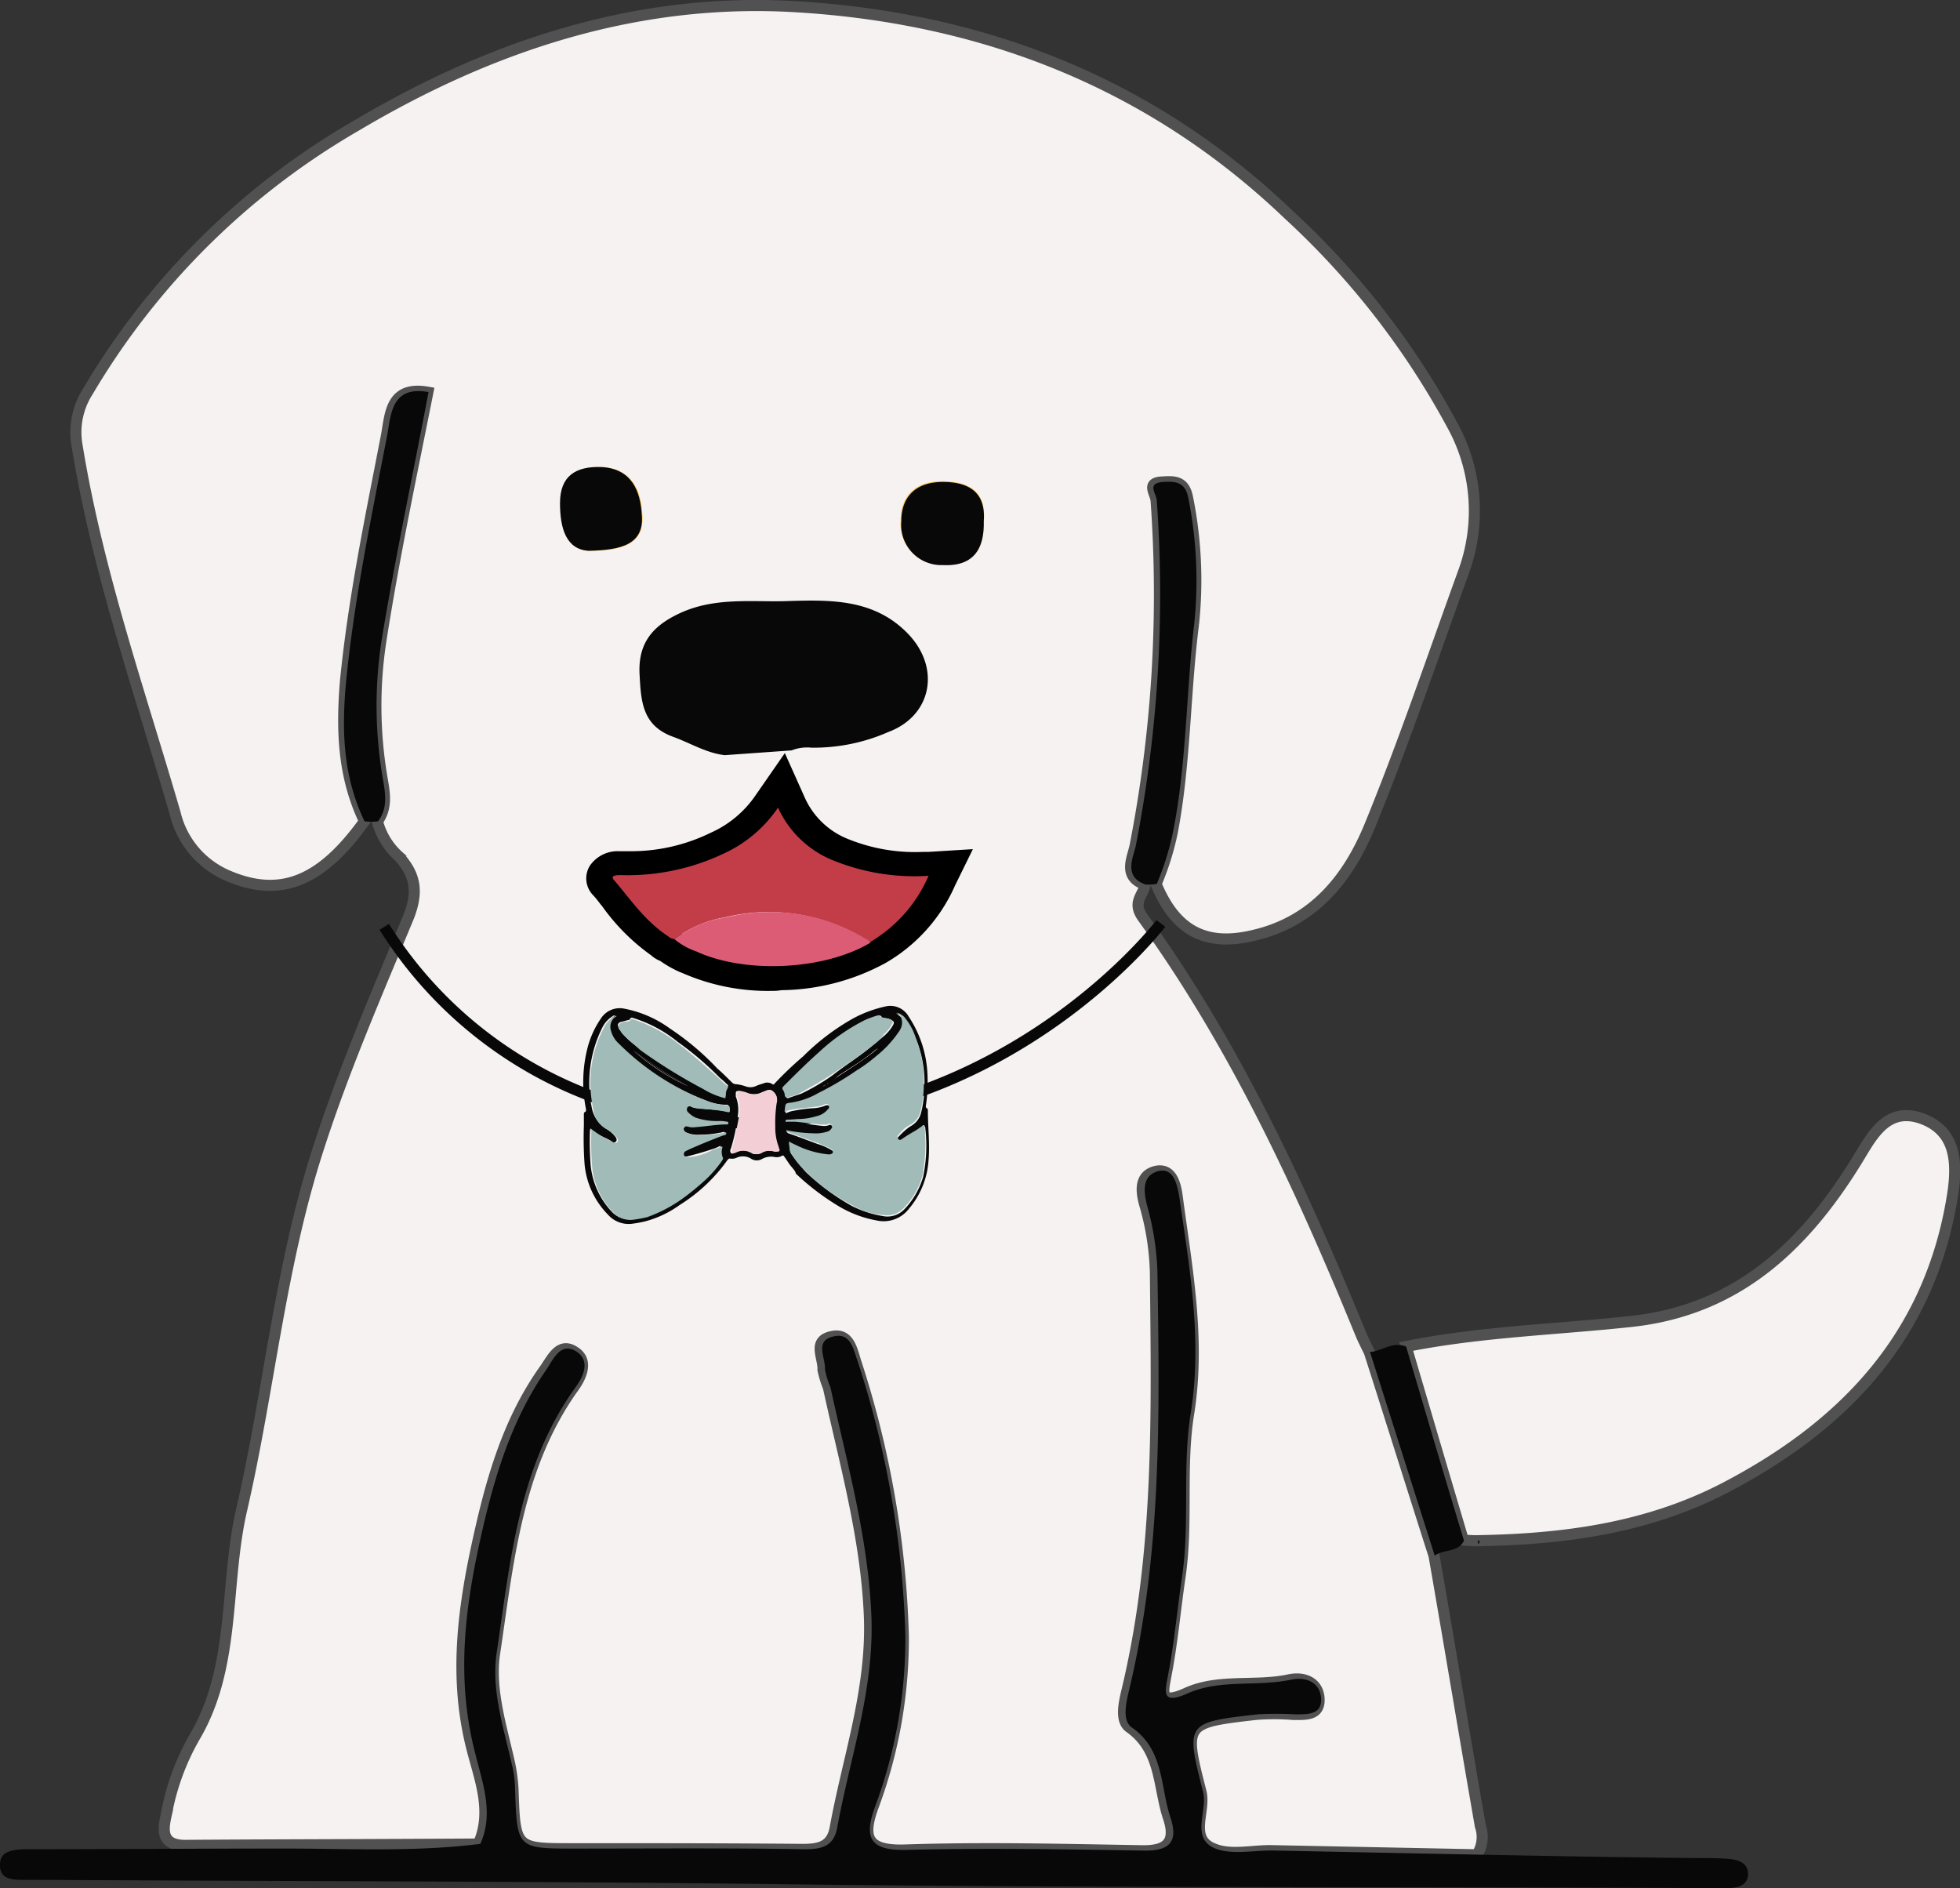 <svg xmlns="http://www.w3.org/2000/svg" width="176.825" height="170.332" viewBox="0 0 176.825 170.332">
  <rect x="0" y="0" width="176.825" height="170.332" fill="#333333" stroke="none"/>
  <g id="Group_300" data-name="Group 300" transform="translate(-1366.496 -584.468)">
    <path id="Path_505" data-name="Path 505" d="M1403.669,658.554c-3.933,5.47-7.56,6.884-12.169,4.978a8.2,8.2,0,0,1-4.917-5.716c-3.2-11-7.006-21.818-8.85-33.188a6.822,6.822,0,0,1,.983-4.855,67.054,67.054,0,0,1,24.215-23.969c12.107-7.191,25.137-11.493,39.211-10.755,17.024.922,32.328,6.76,44.865,18.745a72.447,72.447,0,0,1,14.75,18.93,16.033,16.033,0,0,1,1.045,13.4c-2.766,7.621-5.347,15.3-8.42,22.8-1.967,4.794-5.1,8.727-10.632,9.956-4.241.983-6.945-.492-8.666-4.671a24.878,24.878,0,0,0,1.475-4.732c1.168-6.207,1.106-12.476,1.905-18.745a37.558,37.558,0,0,0-.553-11.432c-.307-1.475-1.229-1.414-2.274-1.352-1.475.061-.615.983-.553,1.659a118.18,118.18,0,0,1-1.905,31.221c-.246,1.106-1.106,2.766.922,3.442-.184.983-1.229,1.6-.184,3.012,8.3,11.493,14.2,24.277,19.544,37.306.246.615.553,1.229.861,1.844,1.967,6.146,3.872,12.23,5.839,18.376,1.414,8.113,2.766,16.287,4.179,24.4a2.964,2.964,0,0,1-.307,2.581l-18.376-.369c-1.844-.061-3.811.492-5.409-.184-2.274-.922-.676-3.38-1.106-5.1-1.6-6.207-1.536-6.269,4.917-7.006a20.691,20.691,0,0,1,3.38,0c1.168,0,2.52.123,2.335-1.6-.184-1.352-1.414-1.782-2.643-1.536-3.073.676-6.392-.123-9.342,1.229-2.581,1.168-2.028-.307-1.782-1.782.553-2.889.8-5.777,1.229-8.666.738-4.978,0-10.018.8-14.873,1.045-6.638-.184-13.029-1.045-19.483-.123-.922-.43-2.643-1.967-2.274-1.414.369-1.352,1.721-.922,3.135a24.127,24.127,0,0,1,.922,5.962c.123,12.661.43,25.321-2.581,37.8-.246,1.045-.615,2.643.246,3.257,2.889,2.028,2.581,5.347,3.5,8.113.738,2.213-.062,3.073-2.458,3.012-7.129-.123-14.32-.307-21.449-.061-3.319.061-3.688-1.168-2.766-3.81a43.355,43.355,0,0,0,2.766-15.488,87.333,87.333,0,0,0-4.3-24.768c-.369-1.229-.676-2.7-2.335-2.213-1.536.43-.553,1.905-.615,2.95a9.383,9.383,0,0,0,.492,1.6c1.475,6.761,3.38,13.46,3.688,20.466.307,6.7-1.905,12.845-3.073,19.237-.307,1.721-1.414,1.967-2.95,1.967-6.884-.061-13.828-.061-20.712-.061-5.224,0-5.224,0-5.408-5.347a15.213,15.213,0,0,0-.307-2.335c-.738-3.319-1.844-6.7-1.352-9.956,1.229-8.236,1.967-16.717,7.068-23.908.738-.983,1.414-2.458.184-3.257-1.414-.983-2.09.676-2.766,1.6-3.442,4.855-4.917,10.448-6.146,16.164-1.291,6.085-1.967,12.108-.307,18.315.676,2.581,1.782,5.47.492,8.3-8.789.061-17.639.061-26.428.123-2.212,0-2.028-1.414-1.721-2.766a21.945,21.945,0,0,1,2.52-6.945c3.81-6.392,2.7-13.828,4.3-20.65,2.458-10.694,3.442-21.757,6.823-32.266,2.274-7.129,5.286-14.074,8.174-21.019.922-2.274.738-3.872-.86-5.593a6.392,6.392,0,0,1-1.905-3.134c.86-1.229.676-2.4.43-3.81a38.635,38.635,0,0,1-.123-12.476c1.168-7.5,2.766-15,4.241-22.433-3.442-.615-3.38,2.09-3.75,3.995-1.414,7.314-2.95,14.627-3.687,22.125C1401.58,650.5,1401.764,654.559,1403.669,658.554Z" transform="translate(-4.29 0)" fill="#f6f2f2" stroke="#515151" stroke-miterlimit="10" stroke-width="1"/>
    <path id="Path_506" data-name="Path 506" d="M1422.9,720.007a37.649,37.649,0,0,0,33.372,17.639c23.478-.553,36.691-17.946,36.691-17.946" transform="translate(-21.738 -51.927)" fill="none" stroke="#080808" stroke-miterlimit="10" stroke-width="1"/>
    <path id="Path_507" data-name="Path 507" d="M1470.786,746.188c-.184-.246-.369-.553-.553-.8-.062-.061-.062-.123-.184-.061a1.011,1.011,0,0,1-.615.123,1.7,1.7,0,0,0-1.229.184.94.94,0,0,1-.984-.061,1.376,1.376,0,0,0-1.291-.062,1.011,1.011,0,0,1-.615.062c-.062,0-.123.061-.184.123a15,15,0,0,1-4.3,4.056,9.474,9.474,0,0,1-3.073,1.475,10.431,10.431,0,0,1-1.352.246,2.5,2.5,0,0,1-2.09-.86,7.448,7.448,0,0,1-2.089-4.548,32.412,32.412,0,0,1-.062-3.442v-.983c0-.123,0-.184.062-.246.184-.061.123-.184.123-.307a12.344,12.344,0,0,1,.123-5.408,8.407,8.407,0,0,1,1.291-2.827,2.011,2.011,0,0,1,2.028-.8,10.267,10.267,0,0,1,4.118,1.782,24.457,24.457,0,0,1,4.3,3.626c.43.369.922.86,1.291,1.229a.558.558,0,0,0,.43.184,3.757,3.757,0,0,1,.8.184,1.247,1.247,0,0,0,1.045-.061,5.821,5.821,0,0,1,.553-.184.855.855,0,0,1,.86.061c.123.061.123,0,.184-.061a32.248,32.248,0,0,1,2.581-2.458,20.613,20.613,0,0,1,4.548-3.442,11.136,11.136,0,0,1,2.827-1.045,1.9,1.9,0,0,1,2.151.922,10.186,10.186,0,0,1,1.659,4.794,14.333,14.333,0,0,1-.123,3.257.226.226,0,0,0,.061.184c.123.061.123.123.123.246,0,1.475.184,2.95.062,4.425a7.5,7.5,0,0,1-1.782,4.425,2.873,2.873,0,0,1-2.889,1.045,10.179,10.179,0,0,1-3.442-1.291,22.241,22.241,0,0,1-3.872-2.95C1471.278,746.741,1471.032,746.495,1470.786,746.188Zm9.526-13.767.062.061c.123.123.307.246.43.369a1.346,1.346,0,0,1-.123,1.352,7.794,7.794,0,0,1-2.028,2.213,11.726,11.726,0,0,1-1.844,1.352,24.084,24.084,0,0,1-3.442,2.028,9.009,9.009,0,0,1-2.458.86c-.553.061-.553.061-.553.615v.061c0,.123,0,.184.123.123s.184-.061.307-.123a13.516,13.516,0,0,1,2.274-.307,3.753,3.753,0,0,0,.8-.184c.123-.061.307-.123.43,0a.3.3,0,0,1-.061.43,2.939,2.939,0,0,1-1.045.615,10.537,10.537,0,0,1-1.475.246c-.369,0-.8.062-1.106.062-.123,0-.184,0-.184.123,0,.184.123.061.184.061h.676c.8,0,1.6.184,2.335.246a1.328,1.328,0,0,0,.676-.061c.123-.061.184,0,.246.061a.27.27,0,0,1,.061.307.741.741,0,0,1-.307.307,2.824,2.824,0,0,1-1.413.184c-.738,0-1.414-.184-2.213-.246-.062,0-.123-.061-.184,0,0,.062.061.062.123.123.922.307,1.844.676,2.7.983a5.421,5.421,0,0,1,1.229.553c.184.123.246.307.061.43a.46.46,0,0,1-.307.061,10.384,10.384,0,0,1-2.7-.738,5.624,5.624,0,0,1-.86-.43c0,.246.123.553.061.737a.469.469,0,0,0,.123.307,16.262,16.262,0,0,0,1.291,1.6,20.339,20.339,0,0,0,4.179,3.073,9.709,9.709,0,0,0,2.95.922,2.117,2.117,0,0,0,1.782-.676,7.131,7.131,0,0,0,1.659-2.889,13.776,13.776,0,0,0,.184-4.487c0-.061,0-.061-.062-.061s-.062,0-.123.061a1.216,1.216,0,0,1-.615.43,5.637,5.637,0,0,0-1.291.8c-.123.062-.246.062-.307-.061a.2.2,0,0,1,0-.307l.123-.123a5.74,5.74,0,0,1,.922-.8,1.909,1.909,0,0,0,.983-1.229,10.6,10.6,0,0,0,.307-2.335,10.734,10.734,0,0,0-.676-4.118,9.763,9.763,0,0,0-1.106-2.09,1.045,1.045,0,0,0-.615-.369l-.184-.123Zm-27.534,10.448c0,.061-.061.061-.061.123a28.026,28.026,0,0,0,.061,3.2,7.1,7.1,0,0,0,1.905,4.179,2.1,2.1,0,0,0,1.721.676,10.41,10.41,0,0,0,1.352-.246,16.236,16.236,0,0,0,5.408-3.5,5.665,5.665,0,0,0,1.352-1.6c.062-.062.123-.123.062-.246a1.971,1.971,0,0,1-.062-.86c0-.123,0-.184-.123-.123a4.273,4.273,0,0,1-.8.307c-.738.246-1.414.43-2.151.615-.123,0-.307,0-.369-.184a.3.3,0,0,1,.184-.369l.369-.184c.983-.43,1.967-.86,3.012-1.229.061,0,.123-.061.184-.061s.062-.061.062-.123-.062-.062-.123-.062c-.123,0-.184.062-.307.062a9.383,9.383,0,0,1-1.844.184,2.592,2.592,0,0,1-1.168-.184c-.123-.062-.307-.123-.369-.307-.062-.123,0-.184.062-.246s.184-.123.246-.061a1.451,1.451,0,0,0,.738.061,14.24,14.24,0,0,1,2.827-.246c.123,0,.123-.061.123-.123,0-.123-.062-.123-.123-.123a3.243,3.243,0,0,1-.737-.062,7.8,7.8,0,0,1-2.09-.307,1.567,1.567,0,0,1-.738-.553c-.061-.123-.123-.246,0-.369a.29.29,0,0,1,.369-.061,1.308,1.308,0,0,0,.737.184c.8.123,1.6.123,2.274.246.553.123.553.061.43-.43,0-.123-.061-.123-.184-.123a4.63,4.63,0,0,1-1.782-.369,21.6,21.6,0,0,1-7.99-5.163,2.911,2.911,0,0,1-.737-1.168,1.148,1.148,0,0,1,.246-1.168c.061-.061.184-.123.246-.184h-.123a2.521,2.521,0,0,0-.983.983,11.117,11.117,0,0,0-.983,7.437,2.877,2.877,0,0,0,1.229,1.782,2.79,2.79,0,0,1,.922.8c.061.123.123.246,0,.369a.23.23,0,0,1-.369,0C1454.192,743.668,1453.393,743.545,1452.778,742.869Zm25.444-7.5c.307-.246.738-.615,1.106-.922a3.738,3.738,0,0,0,.738-.922c.123-.246.062-.307-.123-.43a1.24,1.24,0,0,0-.676-.184c-.123,0-.246-.061-.246-.123-.061-.123-.123-.123-.246-.062a8.96,8.96,0,0,0-1.168.43,20.757,20.757,0,0,0-4.118,2.889c-1.106.983-2.151,2.028-3.2,3.073-.123.123-.123.184-.061.307a.751.751,0,0,1,.184.553c0,.123.123.184.246.123l1.106-.369a18.876,18.876,0,0,0,2.827-1.659C1475.764,737.153,1477.055,736.354,1478.223,735.371Zm-22.617-1.106a7.468,7.468,0,0,0,1.659,1.414,48.241,48.241,0,0,0,5.654,3.5,9.828,9.828,0,0,0,1.844.8c.123.062.184.062.184-.123a1.458,1.458,0,0,1,.184-.737c.061-.123.061-.184-.062-.246a5.521,5.521,0,0,0-.615-.553,27.976,27.976,0,0,0-3.81-3.257,11.97,11.97,0,0,0-3.995-2.151c-.123-.061-.246-.061-.307.061a.245.245,0,0,1-.246.123c-.184.061-.43.123-.676.184-.184.123-.246.246-.123.43A5.532,5.532,0,0,0,1455.605,734.264Zm13.767,5.408c-.246-.307-.43-.369-.86-.184-.123.061-.184.061-.307.123a1.727,1.727,0,0,1-1.352.061c-.184-.061-.43-.123-.676-.184-.246,0-.307,0-.307.246v.246a3.258,3.258,0,0,1,.184,1.721,16.819,16.819,0,0,1-.615,2.95c-.062.123-.123.307,0,.43s.246,0,.369-.061a1.563,1.563,0,0,1,1.475.061c.061,0,.061.061.123.061a.871.871,0,0,0,.676-.061,1.425,1.425,0,0,1,.983-.184c.123,0,.246.061.369.061.184,0,.246-.061.246-.246a.874.874,0,0,0-.123-.369,4.934,4.934,0,0,1-.246-1.659c0-.738.061-1.352.123-2.09A.738.738,0,0,0,1469.372,739.673Zm4.732-.86a.085.085,0,0,0,.123,0,25.966,25.966,0,0,0,3.811-2.581,2.48,2.48,0,0,0,.8-.8s.062-.061.062,0l.062.061a.06.06,0,0,1-.062.061,2.076,2.076,0,0,0-.676.43c-.983.8-2.028,1.414-3.135,2.151A2.808,2.808,0,0,1,1474.1,738.812Zm-12.538.246a51.743,51.743,0,0,1-4.917-3.2A19.877,19.877,0,0,0,1461.567,739.058Zm12.046.062c.061-.062.246-.062.369-.184C1473.8,738.935,1473.736,739.12,1473.613,739.12Zm-.307.246v-.123h.061v.061C1473.367,739.427,1473.367,739.427,1473.306,739.366Zm-16.779-3.626v.061c-.062.061-.062.061-.123,0v-.123C1456.466,735.678,1456.466,735.678,1456.527,735.739Zm5.1,3.38Zm-6.453-6.453Z" transform="translate(-32.994 -56.596)" fill="#080808"/>
    <path id="Path_508" data-name="Path 508" d="M1491.826,732.8a1.636,1.636,0,0,1,.615.369,5.273,5.273,0,0,1,1.106,2.09,10.369,10.369,0,0,1,.676,4.118,9.729,9.729,0,0,1-.307,2.335,1.841,1.841,0,0,1-.983,1.229,2.791,2.791,0,0,0-.922.8l-.123.123a.274.274,0,0,0,0,.307c.123.123.246.123.307.061a14.717,14.717,0,0,1,1.291-.8c.184-.123.369-.246.615-.43,0-.062.062-.062.123-.062a.06.06,0,0,1,.061.062,15.709,15.709,0,0,1-.184,4.487,6.573,6.573,0,0,1-1.659,2.889,2.012,2.012,0,0,1-1.782.676,6.387,6.387,0,0,1-2.95-.922,15.98,15.98,0,0,1-4.179-3.073,6.415,6.415,0,0,1-1.291-1.6c-.062-.123-.123-.184-.123-.307,0-.246-.061-.43-.061-.737.307.184.615.307.86.43a8.434,8.434,0,0,0,2.7.737.554.554,0,0,0,.307-.061c.184-.123.123-.307-.062-.43-.369-.184-.8-.369-1.229-.553-.922-.307-1.844-.676-2.7-.983-.062,0-.123,0-.123-.123.061-.061.123,0,.184,0a12.831,12.831,0,0,0,2.213.246,3.436,3.436,0,0,0,1.413-.184.74.74,0,0,0,.307-.307c.062-.123.062-.184-.062-.307-.061-.062-.184-.123-.246-.062-.184.123-.43.062-.676.062-.8-.062-1.6-.184-2.335-.246h-.676c-.062,0-.184.061-.184-.061s.123-.123.184-.123c.369,0,.8-.061,1.106-.061a5.7,5.7,0,0,0,1.475-.246,1.838,1.838,0,0,0,1.045-.615.3.3,0,0,0,.061-.43c-.123-.123-.246-.061-.43,0a1.892,1.892,0,0,1-.8.184c-.8.123-1.475.123-2.274.307-.123,0-.184.061-.307.123s-.185,0-.123-.123v-.061c.062-.553.062-.553.553-.615a6.9,6.9,0,0,0,2.458-.86,28.027,28.027,0,0,0,3.442-2.028,14.271,14.271,0,0,0,1.844-1.352,9.877,9.877,0,0,0,2.028-2.213,1.333,1.333,0,0,0,.123-1.352c0-.061-.184-.123-.307-.307Z" transform="translate(-44.385 -56.976)" fill="#a0bbb8"/>
    <path id="Path_509" data-name="Path 509" d="M1453.175,743.424a9.93,9.93,0,0,0,2.028,1.229c.123.062.246.123.369,0s.062-.246,0-.369a3.748,3.748,0,0,0-.922-.8,2.224,2.224,0,0,1-1.229-1.782,10.717,10.717,0,0,1,.983-7.437,2.176,2.176,0,0,1,.983-.983c.062,0,.062-.061.123,0-.061.062-.184.123-.246.184a1.147,1.147,0,0,0-.246,1.168,2.38,2.38,0,0,0,.738,1.168,22.938,22.938,0,0,0,7.99,5.163,6.15,6.15,0,0,0,1.782.369c.123,0,.123.061.184.123.062.553.062.553-.43.43a15.988,15.988,0,0,0-2.274-.246,2.6,2.6,0,0,1-.737-.184.29.29,0,0,0-.369.061.393.393,0,0,0,0,.369,2.323,2.323,0,0,0,.738.553,5.944,5.944,0,0,0,2.09.307,3.251,3.251,0,0,1,.738.061c.062,0,.123,0,.123.123s-.062.123-.123.123c-.922,0-1.905.184-2.827.246a1.569,1.569,0,0,1-.738-.061c-.061-.061-.184,0-.246.061s-.123.184-.061.246c.061.184.184.246.369.307a2.591,2.591,0,0,0,1.168.184,17.015,17.015,0,0,0,1.844-.184c.123,0,.184-.061.307-.061.062,0,.123-.062.123.061,0,.061,0,.123-.061.123a.226.226,0,0,1-.185.061c-.983.369-2.028.8-3.011,1.229l-.369.184a.3.3,0,0,0-.184.369c.061.184.184.184.369.184a5.128,5.128,0,0,0,2.151-.615c.246-.123.553-.184.8-.307.123-.062.184,0,.123.123a1.408,1.408,0,0,0,.062.86c.061.123-.062.184-.062.246a10.965,10.965,0,0,1-1.352,1.6,23.831,23.831,0,0,1-1.905,1.6,12.947,12.947,0,0,1-3.5,1.905,10.429,10.429,0,0,1-1.352.246,2.066,2.066,0,0,1-1.721-.676,6.752,6.752,0,0,1-1.905-4.179,27.439,27.439,0,0,1-.062-3.2C1453.113,743.547,1453.113,743.547,1453.175,743.424Z" transform="translate(-33.391 -57.151)" fill="#a0bbb8"/>
    <path id="Path_510" data-name="Path 510" d="M1489.487,735.895c-1.229.983-2.458,1.782-3.749,2.643-.922.615-1.844,1.106-2.827,1.659a3.36,3.36,0,0,1-1.106.369c-.123.061-.184,0-.246-.123a.992.992,0,0,0-.184-.553c-.062-.123-.062-.184.061-.307,1.045-1.045,2.09-2.09,3.2-3.073a17.717,17.717,0,0,1,4.118-2.889,8.96,8.96,0,0,1,1.168-.43c.123,0,.184-.061.246.061a.245.245,0,0,0,.246.123c.246.061.43.123.676.184.246.123.246.246.123.43a3.24,3.24,0,0,1-.738.922A3.732,3.732,0,0,1,1489.487,735.895Z" transform="translate(-44.259 -57.12)" fill="#a0bbb8"/>
    <path id="Path_511" data-name="Path 511" d="M1457.592,735c-.123-.184-.246-.307-.307-.43a.38.38,0,0,1,.123-.43,1.239,1.239,0,0,1,.676-.184c.123,0,.246-.061.246-.123.062-.123.184-.123.307-.062a13.286,13.286,0,0,1,3.995,2.151c1.291.983,2.581,2.151,3.81,3.257a5.541,5.541,0,0,0,.615.553c.123.061.123.123.062.246a1.31,1.31,0,0,0-.184.737c0,.184-.062.184-.185.123a6.986,6.986,0,0,1-1.844-.8,48.262,48.262,0,0,1-5.654-3.5C1458.637,735.987,1458.084,735.5,1457.592,735Z" transform="translate(-34.981 -57.336)" fill="#a0bbb8"/>
    <path id="Path_512" data-name="Path 512" d="M1477.776,744.419a1,1,0,0,1,.184.922,11.926,11.926,0,0,0-.123,2.09,4.937,4.937,0,0,0,.246,1.659c.062.123.062.246.123.369.061.184,0,.246-.246.246-.123,0-.246-.061-.369-.061a1.366,1.366,0,0,0-.983.184.846.846,0,0,1-.676.061c-.061,0-.123,0-.123-.061a1.563,1.563,0,0,0-1.475-.061c-.123.061-.307.123-.369.061-.123-.123,0-.246,0-.43.246-.983.43-1.967.615-2.95a3.257,3.257,0,0,0-.184-1.721.187.187,0,0,1,0-.246c.062-.246.123-.307.307-.246a2.771,2.771,0,0,1,.676.184,1.726,1.726,0,0,0,1.352-.061c.123-.061.184-.123.307-.123C1477.285,744.051,1477.469,744.112,1477.776,744.419Z" transform="translate(-41.398 -61.343)" fill="#f3cfd5"/>
    <path id="Path_513" data-name="Path 513" d="M1487.9,741.08a10.034,10.034,0,0,0,1.045-.676c1.045-.676,2.09-1.352,3.134-2.151a1.832,1.832,0,0,1,.676-.43.061.061,0,0,0,0-.123h-.062a3.285,3.285,0,0,1-.8.8,27.623,27.623,0,0,1-3.811,2.581C1488.023,741.08,1487.961,741.142,1487.9,741.08Z" transform="translate(-46.79 -58.864)"/>
    <path id="Path_514" data-name="Path 514" d="M1464.417,741.6a23.265,23.265,0,0,1-4.917-3.2A51.767,51.767,0,0,0,1464.417,741.6Z" transform="translate(-35.844 -59.134)"/>
    <path id="Path_515" data-name="Path 515" d="M1487.1,743.584c.123,0,.184-.184.369-.184C1487.346,743.523,1487.161,743.523,1487.1,743.584Z" transform="translate(-46.481 -61.061)"/>
    <path id="Path_516" data-name="Path 516" d="M1486.6,744.044c.061,0,.061.062.123,0v-.061s-.062-.062-.062,0A.06.06,0,0,0,1486.6,744.044Z" transform="translate(-46.289 -61.275)"/>
    <path id="Path_517" data-name="Path 517" d="M1459.206,738.171c-.062-.061-.062-.061-.123,0a.085.085,0,0,0,0,.123c.061.061.061.061.123,0Z" transform="translate(-35.673 -59.028)"/>
    <path id="Path_518" data-name="Path 518" d="M1467.6,743.7Z" transform="translate(-38.966 -61.176)"/>
    <g id="Group_299" data-name="Group 299" transform="translate(1419.383 652.408)">
      <g id="Group_297" data-name="Group 297" transform="translate(0 0)">
        <path id="Path_519" data-name="Path 519" d="M1470.431,700.657a9.28,9.28,0,0,0,5.224,4.855,18.169,18.169,0,0,0,7.805,1.291h.553a12.834,12.834,0,0,1-5.347,6.023,17.068,17.068,0,0,1-8.113,2.09,17.763,17.763,0,0,1-7.621-1.352,6.464,6.464,0,0,1-1.905-1.106h0a.915.915,0,0,1-.553-.246c-2.151-1.414-3.38-3.319-4.917-5.1-.246-.307.061-.369.43-.43h1.352a20.654,20.654,0,0,0,8.051-1.905,11.964,11.964,0,0,0,5.04-4.118m.369-3.257-1.782,2.581a11.086,11.086,0,0,1-4.364,3.626,18.016,18.016,0,0,1-7.314,1.721h-1.352c-1.168.061-1.721.492-1.905.922a1.423,1.423,0,0,0,.184,1.659,13.476,13.476,0,0,1,.86,1.106,19.006,19.006,0,0,0,4.3,4.3h0a7.092,7.092,0,0,0,.676.43,6.5,6.5,0,0,0,1.659.922,1.041,1.041,0,0,0,.307.123,19.035,19.035,0,0,0,8.481,1.536,19.446,19.446,0,0,0,9.034-2.4,14.345,14.345,0,0,0,5.962-6.7l.983-1.967-2.581.123h-.492a16.8,16.8,0,0,1-7.006-1.168,7.916,7.916,0,0,1-4.425-4.118l-1.229-2.7Z" transform="translate(-1453.068 -695.741)" fill="#080808"/>
        <path id="Path_520" data-name="Path 520" d="M1469.3,716.149a19.2,19.2,0,0,1-8.051-1.6l-.307-.123a10.1,10.1,0,0,1-1.721-.983,2.571,2.571,0,0,1-.8-.492,18.87,18.87,0,0,1-4.425-4.425c-.307-.369-.553-.738-.86-1.045a2.164,2.164,0,0,1-.246-2.643,3.041,3.041,0,0,1,2.581-1.291h1.352a16.279,16.279,0,0,0,6.945-1.659,9.624,9.624,0,0,0,4.056-3.38l2.643-3.811,1.844,4.118a7.185,7.185,0,0,0,3.995,3.688,16.029,16.029,0,0,0,6.638,1.106h.492l3.995-.246-1.6,3.257a15.057,15.057,0,0,1-6.269,7.006,20.066,20.066,0,0,1-9.4,2.458A4.673,4.673,0,0,1,1469.3,716.149Zm-8.481-5.531.246.246a5.152,5.152,0,0,0,1.291.8l.369.184a16.187,16.187,0,0,0,7.191,1.291,16.377,16.377,0,0,0,7.744-2.028,10.81,10.81,0,0,0,4.364-4.487,18.684,18.684,0,0,1-7.314-1.352,10.53,10.53,0,0,1-5.04-4.056,13.106,13.106,0,0,1-4.487,3.38,19.957,19.957,0,0,1-8.42,1.967h-.369c.061.062.123.123.123.184a16.022,16.022,0,0,0,3.811,3.81c.062.062.123.062.123.123Zm-6.638-4.794v.246A.187.187,0,0,1,1454.178,705.824Z" transform="translate(-1452.548 -694.7)"/>
      </g>
      <g id="Group_298" data-name="Group 298" transform="translate(2.387 4.917)">
        <path id="Path_521" data-name="Path 521" d="M1462.005,714.562a.916.916,0,0,1-.553-.246c-2.151-1.414-3.38-3.319-4.917-5.1-.307-.369.123-.43.615-.43a20.181,20.181,0,0,0,9.219-1.905,11.911,11.911,0,0,0,4.978-4.179,9.279,9.279,0,0,0,5.224,4.855,19.465,19.465,0,0,0,8.359,1.291,12.833,12.833,0,0,1-5.347,6.023c-.123-.061-.184-.184-.307-.246a16.566,16.566,0,0,0-12.722-2.028A10.487,10.487,0,0,0,1462.005,714.562Z" transform="translate(-1456.432 -702.7)" fill="#c33d48"/>
        <path id="Path_522" data-name="Path 522" d="M1465.5,720.483a10.364,10.364,0,0,1,4.671-1.967,16.612,16.612,0,0,1,12.722,2.028c.123.062.184.184.307.246-4.179,2.52-11.37,2.827-15.734.8A6.079,6.079,0,0,1,1465.5,720.483Z" transform="translate(-1459.927 -708.621)" fill="#dc5c75"/>
      </g>
    </g>
    <path id="Path_523" data-name="Path 523" d="M1475.874,685.58a16.723,16.723,0,0,0,6.945-1.414c3.933-1.475,4.732-5.777,1.782-8.85-3.135-3.257-7.191-3.073-11.247-2.95-3.257.061-6.576-.369-9.772,1.291-2.4,1.229-3.38,2.889-3.2,5.47.123,2.4.307,4.487,3.011,5.47,1.536.553,3.011,1.475,4.671,1.659l6.023-.43A3.788,3.788,0,0,1,1475.874,685.58Z" transform="translate(-36.177 -33.664)" fill="#080808"/>
    <path id="Path_524" data-name="Path 524" d="M1451.317,660.258c3.012,0,5.04-.553,4.855-3.257-.123-2.151-.922-4.179-3.688-4.3-2.274-.062-3.688.8-3.688,3.257C1448.736,658.168,1449.289,660.135,1451.317,660.258Z" transform="translate(-31.717 -26.103)" fill="#f8bf41"/>
    <path id="Path_525" data-name="Path 525" d="M1506.2,658.425c.246-2.4-.983-3.565-3.565-3.626-2.52-.062-3.933,1.229-3.933,3.565a3.627,3.627,0,0,0,3.749,3.933C1505.03,662.481,1506.26,661.19,1506.2,658.425Z" transform="translate(-50.952 -26.913)" fill="#f8bf41"/>
    <path id="Path_526" data-name="Path 526" d="M1409.827,816.719c1.291-2.827.123-5.716-.492-8.3-1.6-6.269-.983-12.23.307-18.315,1.229-5.716,2.766-11.309,6.146-16.164.615-.922,1.291-2.581,2.766-1.6,1.229.86.553,2.274-.184,3.257-5.1,7.129-5.839,15.611-7.068,23.908-.492,3.319.615,6.7,1.352,9.956a9.724,9.724,0,0,1,.307,2.335c.184,5.347.184,5.347,5.408,5.347,6.883,0,13.828-.062,20.712.061,1.536,0,2.643-.246,2.95-1.967,1.168-6.392,3.38-12.538,3.073-19.237-.307-7.006-2.212-13.706-3.687-20.466a7.943,7.943,0,0,1-.492-1.6c.061-1.045-.922-2.52.615-2.95,1.66-.492,1.905.983,2.336,2.213a87.337,87.337,0,0,1,4.3,24.768,43.6,43.6,0,0,1-2.766,15.488c-.922,2.581-.553,3.872,2.766,3.811,7.129-.184,14.32-.062,21.449.061,2.4.062,3.2-.8,2.458-3.011-.922-2.766-.553-6.084-3.5-8.113-.86-.615-.492-2.213-.246-3.257,3.012-12.476,2.766-25.137,2.581-37.8a25.052,25.052,0,0,0-.922-5.962c-.369-1.414-.43-2.7.922-3.134,1.536-.43,1.782,1.352,1.967,2.274.922,6.453,2.09,12.845,1.045,19.483-.8,4.917-.062,9.895-.8,14.873-.43,2.889-.676,5.777-1.229,8.666-.246,1.475-.8,2.95,1.782,1.782,2.95-1.291,6.207-.553,9.342-1.229,1.229-.246,2.458.184,2.643,1.536.184,1.659-1.168,1.6-2.335,1.6a31.007,31.007,0,0,0-3.38,0c-6.453.737-6.515.737-4.917,7.006.43,1.721-1.168,4.179,1.106,5.1,1.6.615,3.565.123,5.408.184l18.376.369c6.576.123,13.091.246,19.667.307.922,0,1.844,0,2.7.062.922.061,1.966.307,1.905,1.475-.061.922-.922,1.168-1.782,1.168h-2.4c-28.271-.123-56.543,0-84.753-.369-21.7-.246-43.329-.246-65.024-.369h-1.721c-.922,0-1.967-.061-2.028-1.229-.062-1.352,1.045-1.475,2.151-1.536,7.928,0,15.857-.061,23.785-.061C1398.089,817.15,1403.989,817.457,1409.827,816.719Z" transform="translate(0 -65.914)" fill="#080809"/>
    <path id="Path_527" data-name="Path 527" d="M1572.9,768.738c6.761-1.352,13.644-1.536,20.4-2.274,9.4-1.045,15.426-6.7,20.159-14.32,1.352-2.151,2.643-5.1,5.9-3.995,3.134,1.106,3.319,3.933,2.827,7.006-2.028,12.6-9.711,20.712-20.589,26.366-7.006,3.626-14.566,4.609-22.248,4.732h.184a11.852,11.852,0,0,1-1.475-.061C1576.342,780.416,1574.621,774.577,1572.9,768.738Z" transform="translate(-79.549 -62.799)" fill="#f6f2f2" stroke="#515151" stroke-miterlimit="10" stroke-width="1"/>
    <path id="Path_528" data-name="Path 528" d="M1418.839,680.365c-1.905-3.995-2.09-8.051-1.659-12.6.738-7.5,2.274-14.812,3.688-22.125.369-1.844.307-4.609,3.749-3.995-1.414,7.5-3.012,14.935-4.241,22.433a38.631,38.631,0,0,0,.123,12.476c.246,1.414.43,2.643-.43,3.81A4.121,4.121,0,0,1,1418.839,680.365Z" transform="translate(-19.459 -21.81)" fill="#080809"/>
    <path id="Path_529" data-name="Path 529" d="M1533.876,691.21c-2.028-.676-1.168-2.4-.922-3.442a118.181,118.181,0,0,0,1.905-31.221c-.062-.676-.922-1.536.553-1.659,1.045-.061,1.967-.061,2.274,1.352a37.746,37.746,0,0,1,.553,11.432c-.738,6.207-.676,12.538-1.905,18.745a24.888,24.888,0,0,1-1.475,4.732A5.63,5.63,0,0,1,1533.876,691.21Z" transform="translate(-64.003 -26.94)" fill="#080809"/>
    <path id="Path_530" data-name="Path 530" d="M1570.857,781.71c1.721,5.839,3.442,11.677,5.224,17.516-.553,1.106-1.844.737-2.643,1.352-1.967-6.146-3.872-12.23-5.839-18.376C1568.645,782.14,1569.628,781.218,1570.857,781.71Z" transform="translate(-77.506 -75.77)" fill="#080809"/>
    <path id="Path_531" data-name="Path 531" d="M1583.584,810.3h-.184C1583.461,810.73,1583.523,810.669,1583.584,810.3Z" transform="translate(-83.596 -86.844)" fill="#080809"/>
    <path id="Path_532" data-name="Path 532" d="M1451.281,660.258c-2.028-.123-2.581-2.028-2.581-4.3,0-2.458,1.414-3.319,3.688-3.257,2.766.123,3.565,2.151,3.688,4.3C1456.321,659.643,1454.293,660.2,1451.281,660.258Z" transform="translate(-31.682 -26.103)" fill="#080809"/>
    <path id="Path_533" data-name="Path 533" d="M1506.237,658.463c.062,2.766-1.168,4.056-3.687,3.933a3.627,3.627,0,0,1-3.749-3.933c0-2.335,1.414-3.626,3.933-3.565S1506.421,656.128,1506.237,658.463Z" transform="translate(-50.991 -26.951)" fill="#080809"/>
  </g>
</svg>
